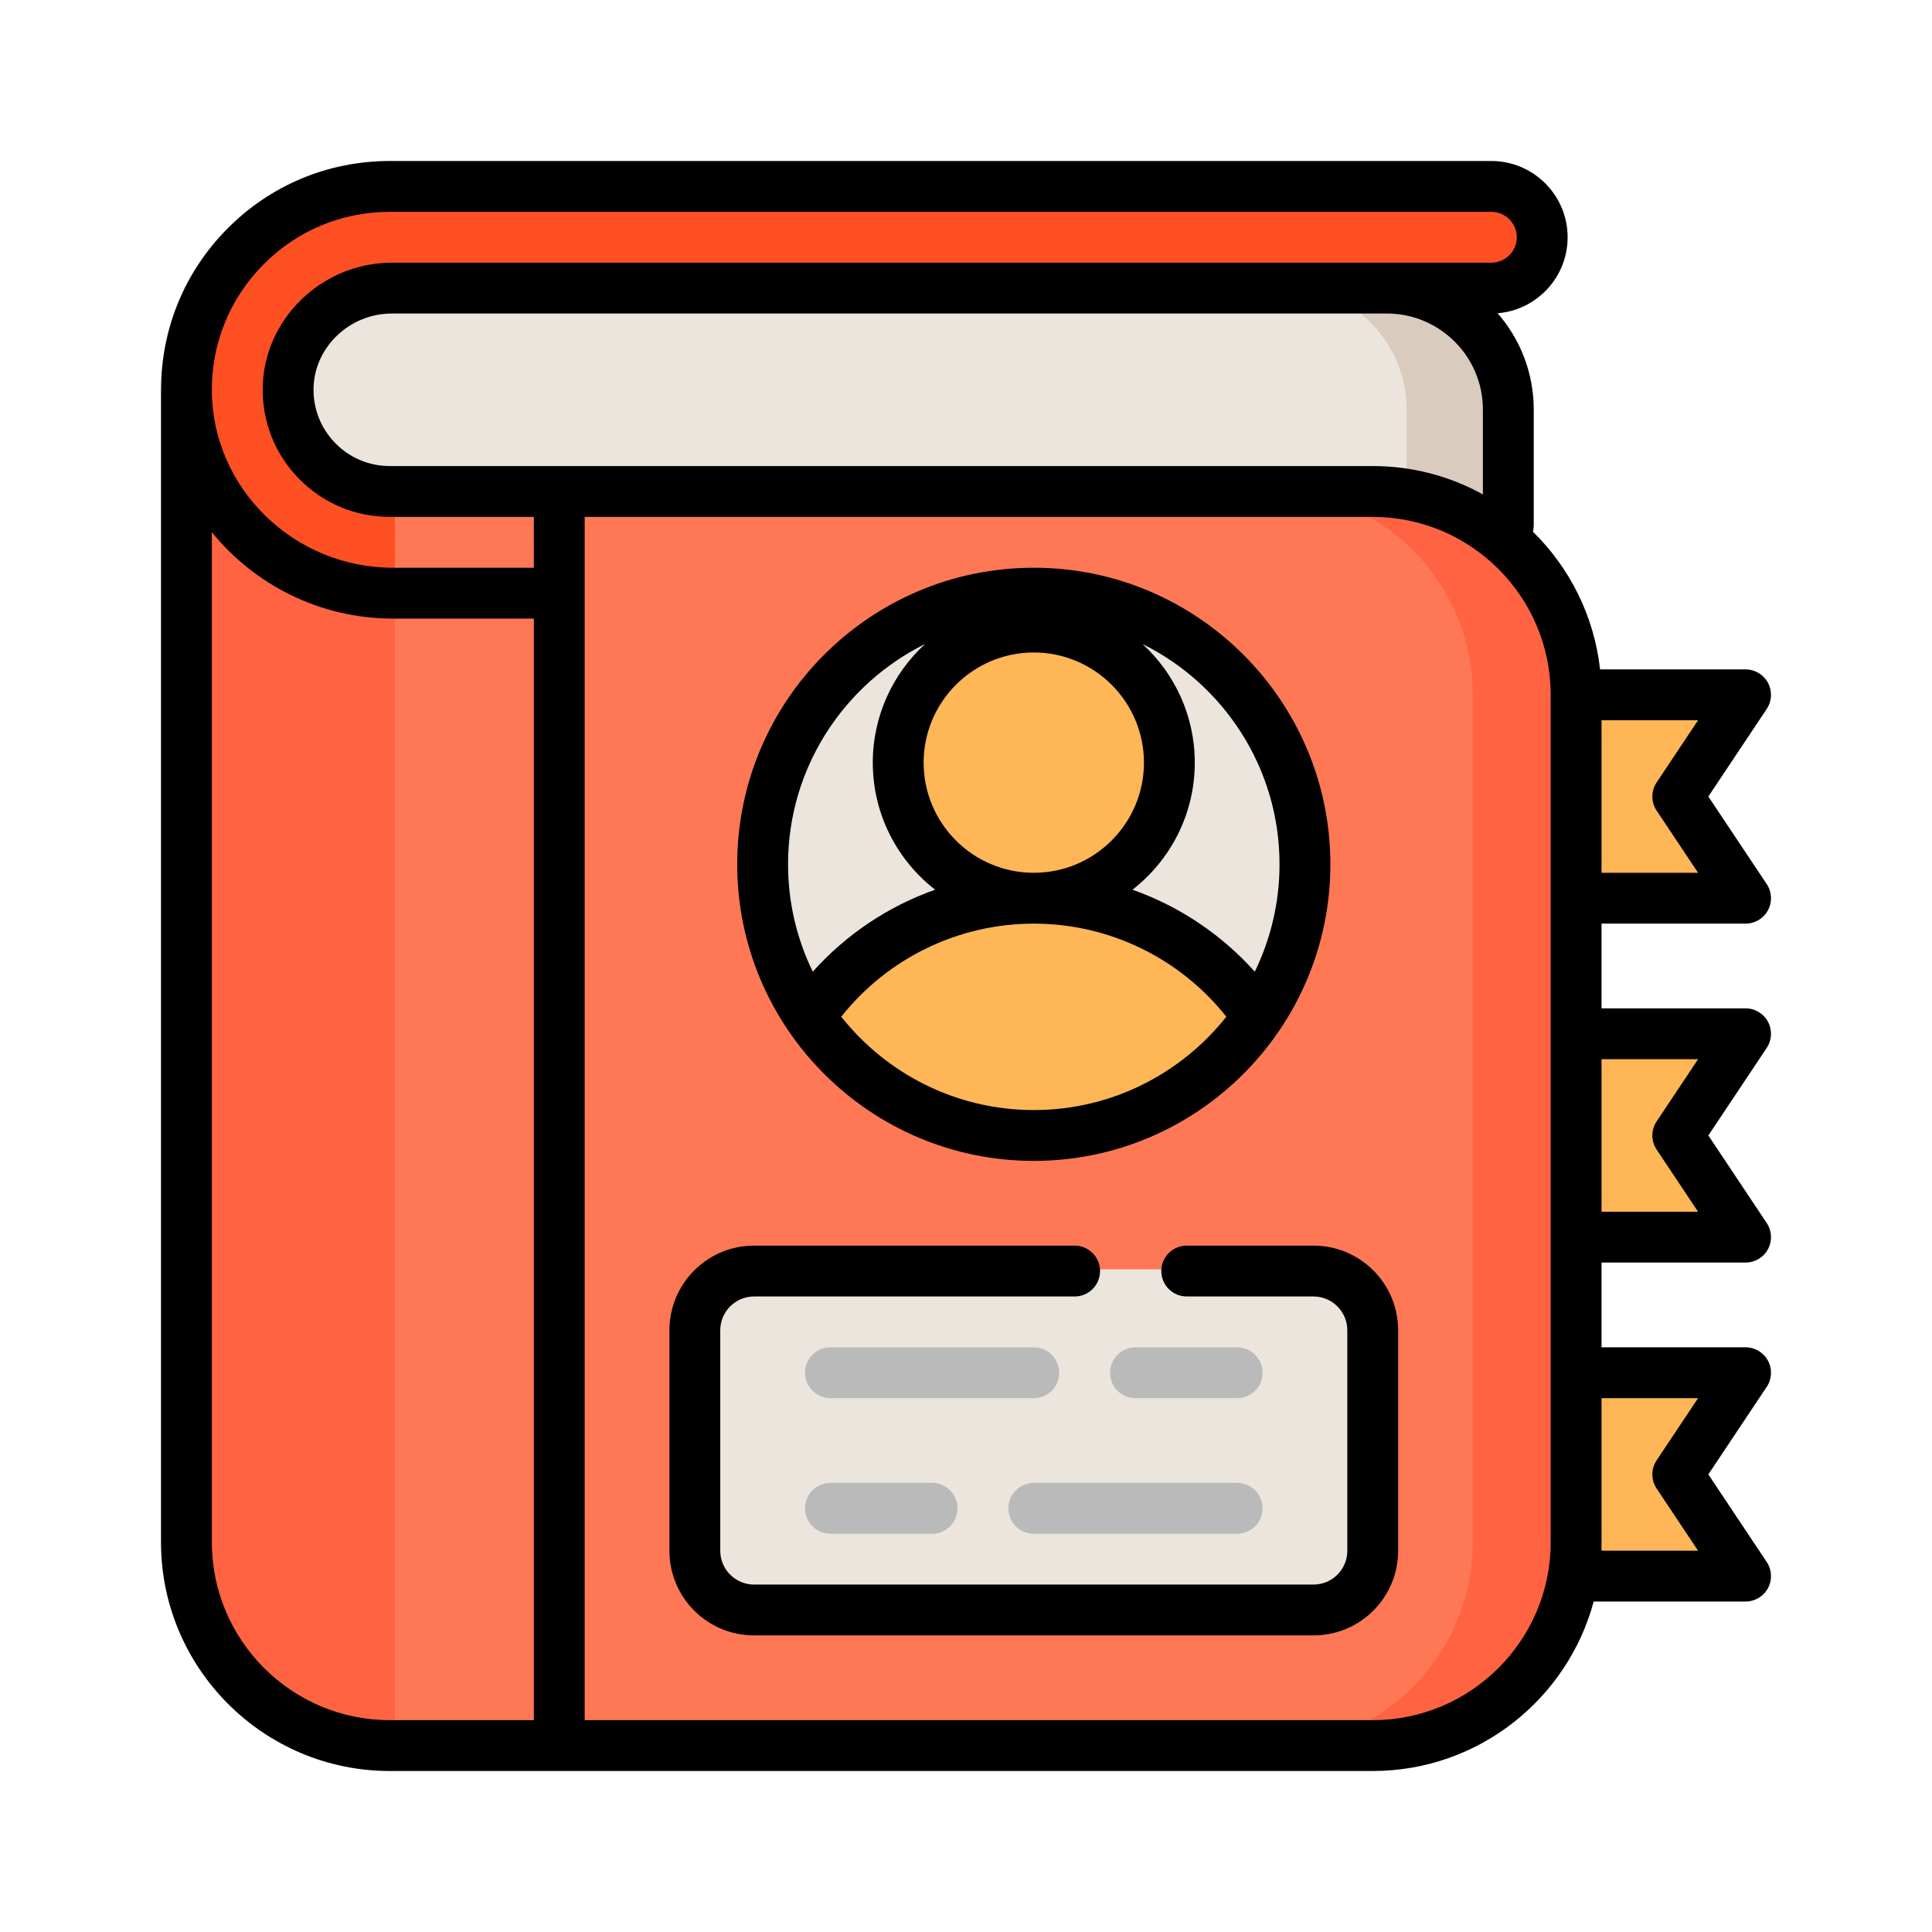 <svg height="64px" width="64px" version="1.1" id="Layer_1" xmlns="http://www.w3.org/2000/svg" xmlns:xlink="http://www.w3.org/1999/xlink" viewBox="-51.2 -51.2 614.40 614.40" xml:space="preserve" fill="#000000"><g id="SVGRepo_bgCarrier" stroke-width="0"></g><g id="SVGRepo_tracerCarrier" stroke-linecap="round" stroke-linejoin="round"></g><g id="SVGRepo_iconCarrier"> <g> <path style="fill:#FFB656;" d="M425.768,234.981V169.23h69.098c4.299,0,6.863,4.791,4.478,8.368l-16.339,24.508l16.339,24.508 c2.384,3.576-0.18,8.368-4.478,8.368H425.768z"></path> <path style="fill:#FFB656;" d="M425.768,343.31v-65.752h69.098c4.299,0,6.863,4.791,4.478,8.368l-16.339,24.508l16.339,24.508 c2.384,3.576-0.18,8.368-4.478,8.368H425.768z"></path> <path style="fill:#FFB656;" d="M425.768,451.099v-65.752h69.098c4.299,0,6.863,4.791,4.478,8.368l-16.339,24.508l16.339,24.508 c2.384,3.576-0.18,8.368-4.478,8.368H425.768z"></path> </g> <path style="fill:#ECE5DD;" d="M389.852,39.882H73.43c-18.008,0-33.053,14.334-33.535,31.953 c-0.016,0.586-0.013,166.872-0.013,166.872h389.12V79.032C429.002,57.445,411.44,39.882,389.852,39.882z"></path> <path style="fill:#D9CBBD;" d="M389.852,39.882h-32.876c21.587,0,39.15,17.563,39.15,39.15v159.674h32.876V79.032 C429.002,57.445,411.44,39.882,389.852,39.882z"></path> <path style="fill:#FF6342;" d="M72.758,504.455c-35.959,0-65.213-29.255-65.213-65.213V64.617 c20.539,50.541,65.491,68.526,119.646,64.731l-0.019,375.107H72.758z"></path> <path style="fill:#FE5022;" d="M73.723,137.971c-36.026,0-65.711-28.866-66.171-64.347c-0.229-17.589,6.446-34.166,18.794-46.676 C38.696,14.436,55.18,7.545,72.758,7.545h350.316c9.213,0,16.707,7.495,16.707,16.707s-7.495,16.707-16.707,16.707H73.43 C56,40.96,41.44,54.823,40.973,71.863c-0.238,8.671,2.956,16.863,8.993,23.066c6.039,6.208,14.133,9.627,22.792,9.627h64.135v33.415 H73.723z"></path> <path style="fill:#FF7856;" d="M74.375,504.455V104.556h310.973c35.959,0,65.213,29.255,65.213,65.213v269.474 c0,35.957-29.254,65.213-65.213,65.213H74.375z"></path> <path style="fill:#FF6342;" d="M385.347,104.556h-33.415c35.959,0,65.213,29.255,65.213,65.213v269.474 c0,35.957-29.254,65.213-65.213,65.213h33.415c35.959,0,65.213-29.255,65.213-65.213V169.769 C450.56,133.811,421.306,104.556,385.347,104.556z"></path> <path style="fill:#ECE5DD;" d="M188.615,461.339c-10.689,0-19.386-8.696-19.386-19.386v-70.094c0-10.689,8.696-19.386,19.386-19.386 h177.884c10.689,0,19.386,8.696,19.386,19.386v70.094c0,10.689-8.696,19.386-19.386,19.386H188.615z"></path> <g> <path style="fill:#BABABA;" d="M212.884,393.432h64.674c4.465,0,8.084-3.618,8.084-8.084s-3.62-8.084-8.084-8.084h-64.674 c-4.465,0-8.084,3.618-8.084,8.084S208.42,393.432,212.884,393.432z"></path> <path style="fill:#BABABA;" d="M342.232,377.263h-32.337c-4.465,0-8.084,3.618-8.084,8.084s3.62,8.084,8.084,8.084h32.337 c4.465,0,8.084-3.618,8.084-8.084S346.696,377.263,342.232,377.263z"></path> <path style="fill:#BABABA;" d="M342.232,420.379h-64.674c-4.465,0-8.084,3.618-8.084,8.084s3.62,8.084,8.084,8.084h64.674 c4.465,0,8.084-3.618,8.084-8.084S346.696,420.379,342.232,420.379z"></path> <path style="fill:#BABABA;" d="M245.221,420.379h-32.337c-4.465,0-8.084,3.618-8.084,8.084s3.62,8.084,8.084,8.084h32.337 c4.465,0,8.084-3.618,8.084-8.084S249.686,420.379,245.221,420.379z"></path> </g> <circle style="fill:#ECE5DD;" cx="277.558" cy="223.663" r="87.698"></circle> <path style="fill:#FFB656;" d="M345.548,266.768c-14.93-18.816-36.522-30.398-60.129-32.51c20.33-3.713,35.794-21.545,35.794-42.931 c0-24.072-19.583-43.655-43.655-43.655s-43.655,19.583-43.655,43.655c0,21.387,15.463,39.218,35.794,42.933 c-23.606,2.113-45.198,13.695-60.129,32.51l-4.252,5.359l4.251,5.36c16.607,20.936,41.389,32.945,67.991,32.945 c26.602,0,51.384-12.009,67.991-32.946l4.251-5.36L345.548,266.768z"></path> <path d="M366.5,344.926h-40.306c-4.465,0-8.084,3.62-8.084,8.084c0,4.465,3.62,8.084,8.084,8.084H366.5 c5.945,0,10.763,4.819,10.763,10.763v70.094c0,5.945-4.819,10.763-10.763,10.763H188.615c-5.945,0-10.763-4.819-10.763-10.763 v-70.094c0-5.945,4.819-10.763,10.763-10.763h101.933c4.465,0,8.084-3.62,8.084-8.084c0-4.465-3.62-8.084-8.084-8.084H188.615 c-14.874,0-26.931,12.058-26.931,26.931v70.094c0,14.874,12.057,26.932,26.931,26.932h177.884c14.875,0,26.932-12.058,26.932-26.931 v-70.094C393.432,356.985,381.374,344.926,366.5,344.926z"></path> <path d="M277.558,317.979c52.006,0,94.316-42.31,94.316-94.316s-42.31-94.316-94.316-94.316s-94.316,42.31-94.316,94.316 S225.553,317.979,277.558,317.979z M277.558,301.811c-24.793,0-46.909-11.619-61.235-29.682 c14.787-18.635,37.277-29.602,61.235-29.602c23.958,0,46.449,10.968,61.235,29.602C324.467,290.192,302.351,301.811,277.558,301.811 z M355.705,223.663c0,12.236-2.833,23.821-7.869,34.143c-10.647-11.902-24.052-20.822-38.901-26.066 c12.05-9.377,19.822-24,19.822-40.415c0-14.912-6.411-28.351-16.618-37.718C337.928,166.392,355.705,192.984,355.705,223.663z M277.558,156.295c19.316,0,35.032,15.715,35.032,35.032s-15.716,35.032-35.032,35.032s-35.032-15.715-35.032-35.032 S258.242,156.295,277.558,156.295z M199.411,223.663c0-30.679,17.778-57.272,43.565-70.055 c-10.207,9.367-16.618,22.806-16.618,37.718c0,16.413,7.773,31.036,19.819,40.412c-14.848,5.244-28.252,14.166-38.899,26.067 C202.243,247.485,199.411,235.9,199.411,223.663z"></path> <path d="M503.916,242.526c2.981,0,5.721-1.641,7.128-4.27c1.407-2.628,1.253-5.817-0.402-8.299l-18.569-27.853l18.569-27.853 c1.654-2.481,1.808-5.671,0.402-8.299c-1.407-2.628-4.147-4.27-7.128-4.27h-46.271c-1.896-17.07-9.717-32.37-21.36-43.802 c0.165-0.644,0.262-1.314,0.262-2.008V79.032c0-11.706-4.34-22.412-11.482-30.615c12.444-1.018,22.261-11.462,22.261-24.164 C447.326,10.88,436.447,0,423.074,0H72.758C53.145,0,34.755,7.688,20.976,21.648C7.425,35.375,0.016,53.494,0.017,72.758H0v366.484 C0,479.361,32.639,512,72.758,512h312.589c33.596,0,61.933-22.893,70.264-53.895h48.305c2.981,0,5.721-1.641,7.128-4.27 c1.407-2.628,1.253-5.817-0.402-8.299l-18.569-27.853l18.569-27.853c1.654-2.481,1.808-5.671,0.402-8.299 c-1.407-2.628-4.147-4.27-7.128-4.27h-45.811v-26.947h45.811c2.981,0,5.721-1.641,7.128-4.27c1.407-2.628,1.253-5.817-0.402-8.299 l-18.569-27.853l18.569-27.853c1.654-2.481,1.808-5.671,0.402-8.299c-1.407-2.628-4.147-4.27-7.128-4.27h-45.811v-26.947H503.916z M458.105,177.853h30.705l-13.179,19.769c-1.811,2.716-1.811,6.253,0,8.968l13.179,19.769h-30.705V177.853z M118.568,495.832H72.758 c-31.204,0-56.589-25.387-56.589-56.589V118.041c13.555,16.712,34.368,27.474,57.554,27.474h44.846V495.832z M118.568,129.348 H73.723c-31.333,0-57.149-25.047-57.549-55.836c-0.198-15.265,5.593-29.651,16.309-40.506C43.2,22.149,57.504,16.169,72.758,16.169 h350.316c4.458,0,8.084,3.626,8.084,8.084s-3.626,8.084-8.084,8.084h-33.222h-79.957H73.43c-22.057,0-40.485,17.627-41.077,39.29 c-0.302,11.017,3.758,21.429,11.432,29.316c7.677,7.891,17.966,12.236,28.973,12.236h45.811V129.348z M420.379,79.032v26.99 c-10.398-5.737-22.338-9.012-35.032-9.012H72.758c-6.603,0-12.777-2.607-17.384-7.343c-4.604-4.732-7.04-10.982-6.859-17.598 c0.356-12.993,11.533-23.565,24.916-23.565h236.464h79.957C406.684,48.505,420.379,62.2,420.379,79.032z M441.937,234.442v43.116 v64.674v43.116v53.895c0,31.203-25.385,56.589-56.589,56.589H134.737V113.179h250.611c31.204,0,56.589,25.387,56.589,56.589V234.442 z M488.81,393.432L475.631,413.2c-1.811,2.716-1.811,6.253,0,8.968l13.179,19.769h-30.705v-2.695v-45.811H488.81z M488.81,285.642 l-13.179,19.769c-1.811,2.716-1.811,6.253,0,8.968l13.179,19.769h-30.705v-48.505H488.81z"></path> </g></svg>